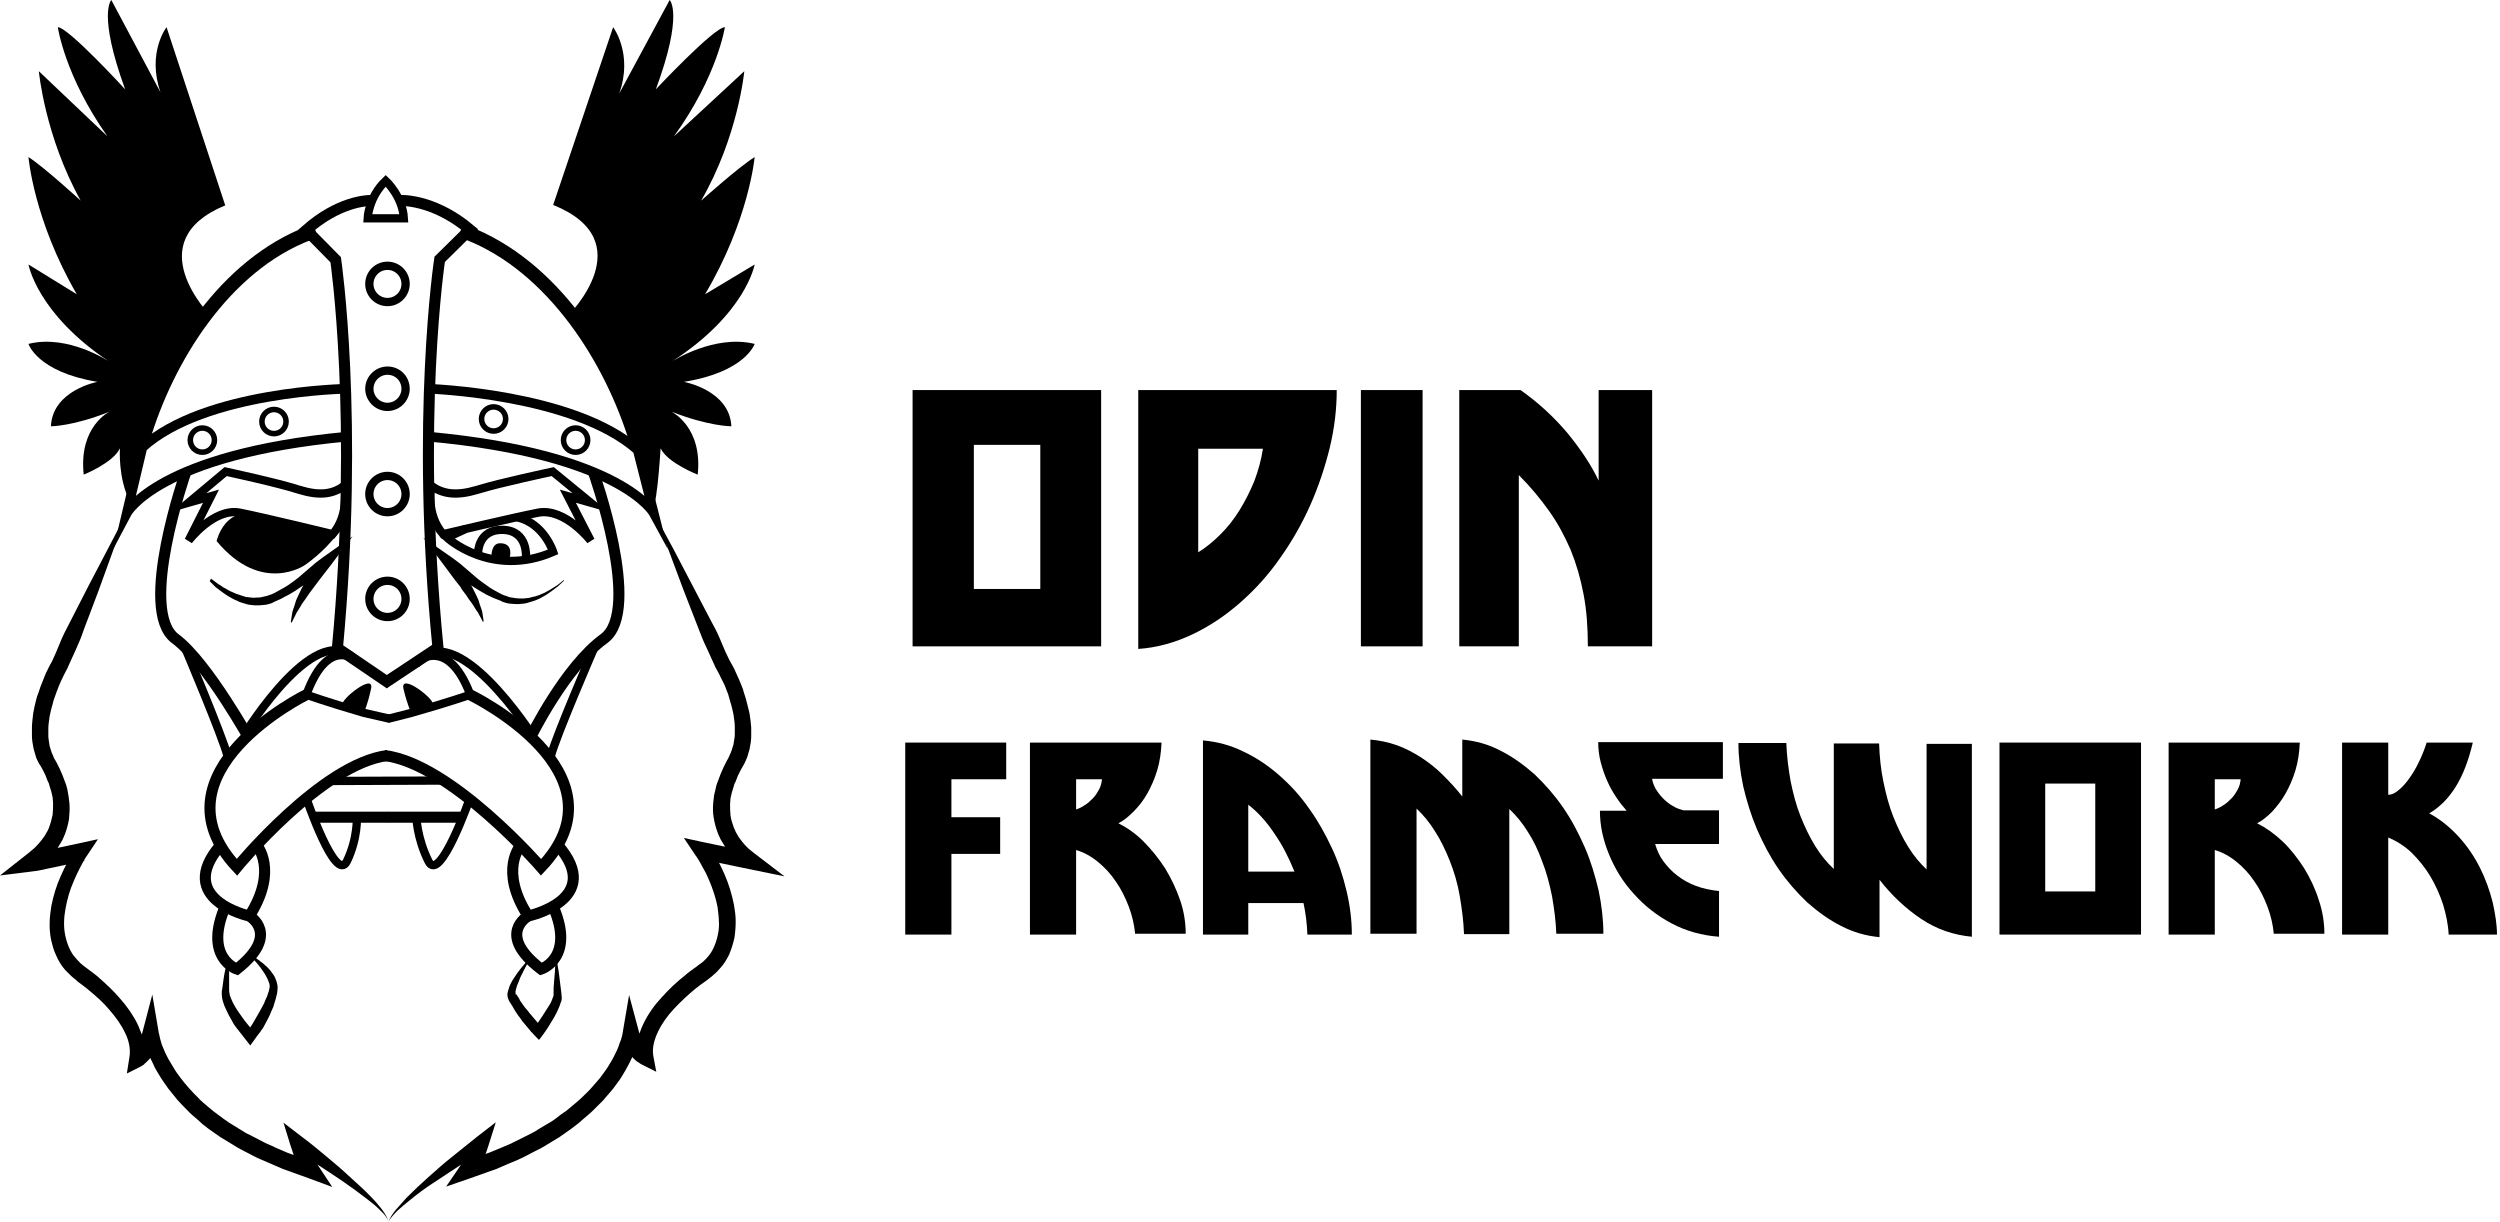 <?xml version="1.0" encoding="utf-8"?>
<!-- Generator: Adobe Illustrator 17.1.0, SVG Export Plug-In . SVG Version: 6.00 Build 0)  -->
<!DOCTYPE svg PUBLIC "-//W3C//DTD SVG 1.1//EN" "http://www.w3.org/Graphics/SVG/1.1/DTD/svg11.dtd">
<svg version="1.1" xmlns="http://www.w3.org/2000/svg" xmlns:xlink="http://www.w3.org/1999/xlink" x="0px" y="0px"
	 viewBox="0 0 579.4 283.2" enable-background="new 0 0 579.4 283.2" xml:space="preserve">
<g id="Camada_2" display="none">
	<rect x="0.3" y="-0.5" display="inline" width="579" height="284"/>
</g>
<g id="Layer_1">
	<path d="M48.8,73.2c0,0-17-17.2,3.4-25.6L38.6,6.3c0,0-4.6,5.9-1.4,15.1L25.8,0c0,0-3.2,3.1,3.2,20.7c0,0-13.2-14.4-15.6-14.4
		c0,0,1.6,11.3,11.5,25.3L9,16.5c0,0,1.4,15.1,9.7,30c0,0-8.5-7.8-12.1-10.1c0,0,1.2,14.6,11.2,31.8L6.6,61.3c0,0,2,11.4,18.7,22.5
		c0,0-9.5-6.4-18.7-4.1c0,0,2,6.5,16,8.8c0,0-10.4,1.9-10.8,10.3c0,0,5.2,0,13.6-3.4c0,0-7.2,3.4-6,14.6c0,0,6.8-2.7,8.4-6.1
		c0,0-0.5,6.9,2.3,12.3C30.1,116.2,37.2,82.3,48.8,73.2z"/>
	<g>
		<g>
			<path d="M71.3,52.4c-20.3,7.7-33.9,29.3-39.8,49.2c-0.6,2,2.5,2.8,3.1,0.9c5.5-18.7,18.6-39.7,37.5-46.9
				C74,54.8,73.2,51.7,71.3,52.4L71.3,52.4z"/>
		</g>
	</g>
	<path fill="none" stroke="#000000" stroke-width="2.243" stroke-miterlimit="10" d="M80.4,90.1c0,0-33,0.5-47.4,13.6l-3.6,15.2
		c0,0,7.2-13.6,51-17.7"/>
	<path fill="none" stroke="#000000" stroke-width="1.923" stroke-miterlimit="10" d="M56.7,170.1c0,0,17.5-28.5,26.2-16.4"/>
	<path fill="none" stroke="#000000" stroke-width="2.564" stroke-miterlimit="10" d="M43.1,109.3c0,0-11.3,32.1-2.5,38.7
		c7.6,5.6,17.9,24.7,16.6,22.1"/>
	<path fill="none" stroke="#000000" stroke-width="1.923" stroke-miterlimit="10" d="M43,150.4c0,0,8.5,20.1,9.7,24.7"/>
	<path fill="none" stroke="#000000" stroke-width="2.564" stroke-miterlimit="10" d="M59.5,195.9c0,0,5.1,5.7-1.7,16.4
		c0,0-17.5-3.8-6.7-16.4"/>
	<path fill="none" stroke="#000000" stroke-width="2.564" stroke-miterlimit="10" d="M57.8,212.3c0,0,7.4,4.2-2.9,12.3
		c0,0-7.8-2.6-2.7-14.5"/>
	<g>
		<path d="M57.9,221.2c0.8,0.4,1.5,0.9,2.2,1.4c0.3,0.3,0.7,0.5,1,0.8c0.3,0.3,0.7,0.6,1,0.9c0.3,0.3,0.6,0.7,0.9,1.1
			c0.3,0.4,0.6,0.8,0.8,1.3c0.2,0.5,0.4,1,0.5,1.7c0.1,0.3,0,0.7,0,1.1l-0.1,0.8c-0.1,0.4-0.2,0.8-0.3,1.2l-0.4,1.3
			c-0.1,0.5-0.3,0.9-0.5,1.3c-0.2,0.4-0.3,0.8-0.5,1.2c-0.4,0.8-0.8,1.6-1.2,2.3c-0.2,0.4-0.4,0.8-0.7,1.1c-0.2,0.4-0.5,0.7-0.8,1.1
			l-1.8,2.5l-1.8-2.3l-0.7-0.9l-0.7-0.9c-0.5-0.6-0.9-1.3-1.2-1.9c-0.4-0.7-0.8-1.4-1.1-2.1c-0.2-0.4-0.3-0.7-0.5-1.1
			c-0.1-0.4-0.3-0.8-0.4-1.2c-0.1-0.4-0.2-0.9-0.2-1.4l0-0.2l0-0.3l0-0.3l0.1-0.5c0.1-0.7,0.2-1.5,0.3-2.2c0.1-0.7,0.2-1.4,0.4-2.2
			c0.2-0.7,0.4-1.5,0.6-2.2l0.3,0l0,2.2c0,0.7,0,1.4,0,2.2l0,2.2c0,0.4,0,0.7,0.1,1.1c0,0.3,0.2,0.7,0.3,1c0.5,1.3,1.3,2.6,2.1,3.7
			c0.8,1.2,1.7,2.3,2.6,3.4l-0.4,0c0.5-0.7,0.9-1.4,1.3-2.1c0.4-0.7,0.8-1.4,1.2-2.1c0.2-0.4,0.4-0.7,0.6-1.1
			c0.2-0.4,0.4-0.7,0.5-1.1l0.5-1.1l0.4-1.2c0.1-0.4,0.2-0.8,0.2-1.1c0-0.4-0.1-0.8-0.3-1.2c-0.1-0.4-0.3-0.7-0.5-1.1
			c-0.2-0.4-0.4-0.7-0.6-1c-0.9-1.4-2-2.6-3.1-3.8L57.9,221.2z"/>
	</g>
	<path fill="none" stroke="#000000" stroke-width="1.923" stroke-miterlimit="10" d="M71,185c0,0,6.8,20,9.4,14.6
		c2.6-5.4,2.3-10.3,2.3-10.3"/>
	<path fill="none" stroke="#000000" stroke-width="1.923" stroke-miterlimit="10" d="M79.8,112.6c0,0,1.3,6.6-2.7,11.2
		c0,0-15.6-3.8-21.6-5c-6-1.1-11.8,6.5-11.8,6.5l5.2-10.3l-5.2,1.5l8.6-7.2c0,0,12.1,2.6,17,4.2C74.2,115,77.1,114.5,79.8,112.6z"/>
	<path d="M78.3,123.6c-3.3,4.5-7.7,7.4-7.7,7.4s-10,6.9-20.4-5.6c0,0,2-8.8,10.1-5.7"/>
	<g>
		<path d="M48.9,134.1l1.6,1.2l0.8,0.5c0.3,0.2,0.5,0.4,0.8,0.5c0.6,0.3,1.1,0.7,1.7,0.9l0.9,0.4l0.9,0.3c0.3,0.1,0.6,0.2,0.9,0.3
			c0.3,0.1,0.6,0.2,0.9,0.2c0.3,0,0.6,0.1,0.9,0.1c0.3,0,0.6,0.1,0.9,0c0.6,0,1.2,0,1.8-0.2c0.3-0.1,0.6-0.1,0.9-0.2
			c0.3-0.1,0.6-0.2,0.8-0.3l0,0l0.1,0c0.5-0.2,1.1-0.5,1.6-0.8c0.5-0.3,1.1-0.6,1.6-0.9c1.1-0.6,2-1.4,3-2.1l1.4-1.2l1.4-1.2
			l1.4-1.2c0.3-0.2,0.5-0.4,0.8-0.6l0.8-0.6l6.9-4.9l-5.2,6.9l-2.4,3.1l-1.2,1.6c-0.4,0.5-0.8,1.1-1.2,1.6c-0.4,0.5-0.7,1.1-1.1,1.6
			c-0.4,0.5-0.8,1.1-1.1,1.7l-0.5,0.8c-0.2,0.3-0.4,0.6-0.5,0.9c-0.3,0.6-0.6,1.2-0.9,1.8l-0.2-0.1c0.1-0.7,0.2-1.4,0.3-2
			c0.1-0.7,0.4-1.3,0.6-2c0.1-0.3,0.2-0.7,0.3-1l0.4-0.9c0.3-0.6,0.6-1.3,0.9-1.9c0.3-0.6,0.7-1.2,1-1.8c0.4-0.6,0.7-1.2,1.1-1.7
			c0.8-1.1,1.5-2.2,2.4-3.3l1.7,1.9l-1.5,0.9l-1.5,1.1l-1.5,1.1c0,0-0.2,0.1-0.1,0.1l-0.2,0.2l-0.4,0.3l-0.8,0.6
			c-1.1,0.8-2.2,1.5-3.3,2.1c-0.6,0.3-1.2,0.6-1.7,0.9c-0.6,0.3-1.2,0.5-1.8,0.8l0.1,0c-0.4,0.2-0.7,0.3-1.1,0.4
			c-0.4,0.1-0.7,0.2-1.1,0.2c-0.7,0.1-1.4,0.1-2.1,0.1c-0.4,0-0.7-0.1-1-0.1c-0.3,0-0.7-0.1-1-0.2c-0.3-0.1-0.7-0.2-1-0.3
			c-0.3-0.1-0.7-0.2-1-0.4l-0.9-0.4l-0.9-0.5c-0.6-0.3-1.1-0.7-1.7-1.1c-0.3-0.2-0.5-0.4-0.8-0.6l-0.8-0.6l-1.4-1.4L48.9,134.1z"/>
	</g>
	<circle fill="none" stroke="#000000" stroke-width="1.282" stroke-miterlimit="10" cx="63.5" cy="97.7" r="2.8"/>
	<circle fill="none" stroke="#000000" stroke-width="1.282" stroke-miterlimit="10" cx="46.9" cy="102" r="2.8"/>
	<g>
		<g>
			<g>
				<rect x="105.7" y="172.1" fill="none" width="575" height="45.9"/>
				<path d="M209.8,216.6v-44.5h23.4v8.5h-12.7v8.8h11.3v8.5h-11.3v18.7H209.8z"/>
				<path d="M263.1,216.6c-0.2-2.2-0.7-4.4-1.5-6.5c-0.8-2.1-1.8-4.1-3-5.8c-1.2-1.8-2.6-3.3-4.2-4.6c-1.6-1.3-3.3-2.2-5-2.7v19.6
					h-10.7v-44.5h30.5c-0.1,2.3-0.4,4.4-1,6.4c-0.6,2-1.4,3.8-2.3,5.4c-0.9,1.6-2,3-3.2,4.2s-2.3,2.1-3.5,2.7c2,1,4,2.4,5.8,4.2
					s3.5,3.9,5,6.2c1.4,2.3,2.6,4.8,3.5,7.4c0.9,2.6,1.3,5.3,1.3,7.8H263.1z M249.4,180.7v6.9c0.6-0.2,1.3-0.5,2-1
					c0.7-0.4,1.3-1,1.9-1.6c0.6-0.6,1-1.3,1.4-2c0.4-0.7,0.6-1.5,0.7-2.4H249.4z"/>
				<path d="M303,216.6c-0.1-2.6-0.4-5-0.9-7.3h-12.8v7.3h-10.5v-45c3.3,0.3,6.4,1.1,9.4,2.6c3,1.4,5.8,3.3,8.3,5.5
					c2.6,2.3,4.9,4.8,6.9,7.7c2.1,2.9,3.8,6,5.3,9.2s2.6,6.6,3.4,10c0.8,3.4,1.2,6.7,1.2,10H303z M300,202c-1.3-3.2-2.8-6.2-4.7-8.9
					c-1.8-2.7-3.8-4.9-6-6.6V202H300z"/>
				<path d="M360.7,216.6c-0.1-3-0.5-6-1-8.9c-0.6-2.9-1.3-5.6-2.3-8.1c-0.9-2.5-2-4.8-3.3-6.8c-1.3-2.1-2.7-3.8-4.3-5.3v29h-10.5
					c-0.1-3-0.5-6-1-8.9s-1.3-5.6-2.3-8.1c-1-2.5-2.1-4.8-3.4-6.8c-1.3-2.1-2.7-3.8-4.3-5.3v29h-10.7v-45c2.1,0.2,4.1,0.6,6.1,1.3
					c2,0.7,3.8,1.7,5.6,2.8c1.8,1.2,3.5,2.5,5.1,4.1s3.1,3.2,4.5,5v-13.2c3.1,0.3,6.1,1.1,8.9,2.6c2.8,1.4,5.4,3.3,7.9,5.5
					c2.4,2.3,4.6,4.8,6.6,7.7c2,2.9,3.6,6,5,9.2s2.4,6.6,3.2,10c0.7,3.4,1.1,6.7,1.1,10H360.7z"/>
				<path d="M398.4,217.1c-4-0.3-7.6-1.3-11-3.1c-3.4-1.8-6.3-4.1-8.7-6.8c-2.5-2.7-4.4-5.8-5.8-9.2c-1.4-3.4-2.1-6.7-2.1-10.1h6.2
					c-0.8-0.9-1.6-1.9-2.4-3.1c-0.8-1.2-1.5-2.4-2.1-3.8c-0.6-1.3-1.1-2.8-1.5-4.3c-0.4-1.5-0.6-3.1-0.6-4.7h28.9v8.5h-16.4
					c0.1,0.8,0.4,1.5,0.8,2.3c0.5,0.8,1,1.5,1.7,2.2c0.7,0.7,1.4,1.3,2.3,1.8c0.8,0.5,1.7,0.8,2.5,1h8.2v7.8h-14.8
					c0.4,1.4,1,2.8,1.9,4c0.9,1.2,1.9,2.3,3.2,3.3s2.7,1.8,4.3,2.4c1.6,0.6,3.4,1,5.4,1.2V217.1z"/>
				<path d="M457,217.1c-4.2-0.4-8.1-1.7-11.7-4.1c-3.6-2.4-6.8-5.4-9.7-9.1v13.3c-3.1-0.3-6-1.1-8.9-2.6c-2.8-1.4-5.4-3.3-7.9-5.5
					c-2.4-2.3-4.6-4.8-6.6-7.7c-2-2.9-3.6-6-5-9.2c-1.4-3.3-2.4-6.6-3.2-10c-0.7-3.4-1.1-6.7-1.1-10H414c0.1,3.1,0.5,6,1,8.9
					c0.6,2.9,1.3,5.6,2.3,8.1c1,2.5,2.1,4.8,3.4,6.9c1.3,2.1,2.7,3.8,4.3,5.3v-29.1h10.5c0.1,3.1,0.4,6,1,8.9
					c0.6,2.9,1.3,5.6,2.3,8.1c1,2.5,2.1,4.8,3.4,6.9c1.3,2.1,2.7,3.8,4.3,5.3v-29.1H457V217.1z"/>
				<path d="M463.4,216.6v-44.5h32.8v44.5H463.4z M485.6,181.6H474v25h11.6V181.6z"/>
				<path d="M527,216.6c-0.2-2.2-0.7-4.4-1.5-6.5c-0.8-2.1-1.8-4.1-3-5.8c-1.2-1.8-2.6-3.3-4.2-4.6c-1.6-1.3-3.3-2.2-5-2.7v19.6
					h-10.7v-44.5H533c-0.1,2.3-0.4,4.4-1,6.4c-0.6,2-1.4,3.8-2.3,5.4s-2,3-3.1,4.2c-1.2,1.2-2.3,2.1-3.5,2.7c2,1,4,2.4,5.9,4.2
					c1.9,1.8,3.5,3.9,5,6.2c1.4,2.3,2.6,4.8,3.4,7.4c0.9,2.6,1.3,5.3,1.3,7.8H527z M513.3,180.7v6.9c0.6-0.2,1.3-0.5,2-1
					c0.7-0.4,1.3-1,1.9-1.6c0.6-0.6,1-1.3,1.4-2c0.4-0.7,0.6-1.5,0.7-2.4H513.3z"/>
				<path d="M567.5,216.6c-0.1-2.3-0.6-4.7-1.3-7c-0.8-2.4-1.8-4.6-3-6.6c-1.2-2-2.7-3.8-4.3-5.4c-1.7-1.6-3.5-2.7-5.4-3.5v22.5
					h-10.7v-44.5h10.7v12.1c0.7,0,1.5-0.3,2.3-1c0.9-0.7,1.7-1.6,2.5-2.7c0.8-1.1,1.6-2.4,2.3-3.9c0.7-1.4,1.3-2.9,1.8-4.5h10.7
					c-1,4.2-2.3,7.6-4,10.3c-1.7,2.7-3.7,4.7-6.1,6.1c2.6,1.4,4.9,3.3,6.9,5.5c2,2.2,3.6,4.6,4.9,7.2c1.3,2.6,2.2,5.2,2.9,7.9
					c0.6,2.7,1,5.2,1,7.5H567.5z"/>
			</g>
			<g>
				<rect x="76.2" y="90.4" fill="none" width="442" height="82.4"/>
				<path d="M211.5,149.7V90.4h43.7v59.4H211.5z M241.1,103.1h-15.4v33.4h15.4V103.1z"/>
				<path d="M263.7,90.4h46.1c0,4.3-0.5,8.7-1.6,13.3c-1.1,4.5-2.6,9-4.5,13.3c-1.9,4.3-4.3,8.5-7,12.3c-2.7,3.9-5.8,7.3-9.2,10.3
					c-3.4,3-7.1,5.5-11.1,7.4s-8.2,3.1-12.6,3.4V90.4z M277.7,104v24c1.8-1.1,3.5-2.5,5.2-4.2c1.7-1.7,3.1-3.5,4.4-5.6
					c1.3-2.1,2.4-4.3,3.4-6.7c0.9-2.4,1.6-4.9,2-7.5H277.7z"/>
				<path d="M315.4,149.7V90.4h14.3v59.4H315.4z"/>
				<path d="M368,149.7c0-4.4-0.3-8.4-1-12c-0.7-3.7-1.7-7.1-3-10.3c-1.4-3.2-3-6.2-5-9c-2-2.8-4.3-5.6-7-8.3v39.7h-13.8V90.4h14.2
					c4.1,2.9,7.7,6.2,10.9,10c3.1,3.8,5.5,7.4,7.2,11v-21h12.4v59.4H368z"/>
			</g>
		</g>
		<path d="M150.8,116.2c1.2,6,2.3-12.3,2.3-12.3c1.6,3.4,8.6,6.1,8.6,6.1c1.2-11.1-6.1-14.6-6.1-14.6c8.6,3.4,13.9,3.4,13.9,3.4
			c-0.4-8.4-11-10.3-11-10.3c14.3-2.3,16.4-8.8,16.4-8.8c-9.4-2.3-19.2,4.1-19.2,4.1c17.2-11.1,19.2-22.5,19.2-22.5l-11.5,6.9
			c10.2-17.2,11.5-31.8,11.5-31.8c-3.7,2.3-12.4,10.1-12.4,10.1c8.6-14.9,10-30,10-30l-16.3,15.1c10.1-14,11.8-25.3,11.8-25.3
			c-2.5,0-16,14.4-16,14.4C158.5,3.1,155.2,0,155.2,0l-11.7,21.7c3.3-9.2-1.4-15.4-1.4-15.4l-13.9,41.2c20.9,8.4,3.5,25.6,3.5,25.6
			S144.8,87.1,150.8,116.2z"/>
		<path fill="none" stroke="#000000" stroke-width="2.564" stroke-miterlimit="10" d="M92.3,46.5c2.1-0.2,9.1,0.4,16.6,6.7l-7,6.9
			c0,0-5.6,36.7-0.4,90l-12.5,8.3"/>
		<g>
			<g>
				<path d="M107.8,55.5c19.1,7.4,32.5,28.5,38.2,47.4c0.6,2,3.7,1.1,3.1-0.9c-6.1-20.1-20-41.7-40.5-49.6
					C106.8,51.6,105.9,54.7,107.8,55.5L107.8,55.5z"/>
			</g>
		</g>
		<path fill="none" stroke="#000000" stroke-width="2.243" stroke-miterlimit="10" d="M99.3,90.1c0,0,33.8,1.1,48.5,14.2l3.7,14.6
			c0,0-7.4-13.6-52.2-17.7"/>
		<g>
			<path d="M151.5,118.8l4.6,8.5l4.5,8.6l4.5,8.6c0.8,1.4,1.5,2.9,2.1,4.4c0.6,1.5,1.3,3,2,4.4l-0.1-0.2c0.6,1,1.1,1.9,1.5,2.9
				c0.5,1,0.9,2,1.3,3c0.2,0.5,0.4,1,0.5,1.5c0.2,0.5,0.3,1,0.5,1.6c0.3,1,0.5,2.1,0.8,3.2c0.2,1.1,0.3,2.2,0.4,3.3
				c0,0.6,0,1.1,0,1.7c0,0.6,0,1.1-0.1,1.7c-0.1,0.6-0.2,1.1-0.3,1.7l-0.5,1.7c-0.2,0.6-0.5,1.1-0.7,1.6l-0.4,0.7l-0.4,0.7l-0.7,1.4
				l-0.5,1.3l-0.3,0.6l-0.2,0.7c-0.1,0.4-0.3,0.9-0.4,1.3l-0.3,1.3l-0.1,1.3c0,0.9,0,1.8,0.1,2.7c0.1,0.9,0.4,1.7,0.7,2.6
				c0.1,0.4,0.4,0.8,0.5,1.2c0.2,0.4,0.5,0.8,0.7,1.2c0.5,0.7,1.1,1.5,1.7,2.1c0.6,0.7,1.4,1.2,2.1,1.8l6.8,5.2l-8.3-1.7l-11.1-2.3
				l2-3c0.7,1.1,1.3,2.1,1.9,3.2c0.6,1.1,1.1,2.2,1.6,3.3c1,2.3,1.7,4.6,2.2,7.1c0.2,1.2,0.4,2.5,0.4,3.8c0,1.3-0.1,2.6-0.3,3.9
				c-0.3,1.3-0.7,2.6-1.2,3.8c-0.6,1.2-1.3,2.4-2.2,3.3c-0.4,0.5-0.9,1-1.4,1.4c-0.5,0.5-1,0.8-1.6,1.3c-0.9,0.6-1.8,1.3-2.7,2
				c-1.7,1.4-3.4,3-4.9,4.6c-1.5,1.6-2.8,3.4-3.7,5.3c-0.9,1.9-1.4,3.8-1.1,5.6l0.7,3.7l-3.4-1.7c-0.3-0.2-0.4-0.2-0.6-0.4
				c-0.2-0.1-0.3-0.2-0.5-0.3c-0.3-0.2-0.5-0.5-0.8-0.7c-0.2-0.3-0.4-0.5-0.6-0.8c-0.2-0.3-0.4-0.6-0.5-0.9
				c-0.2-0.3-0.3-0.6-0.4-0.9l-0.4-0.9c-0.1-0.3-0.2-0.6-0.3-0.9l-0.2-0.9l3.8-0.1c-0.1,0.7-0.3,1.3-0.4,1.8
				c-0.1,0.6-0.4,1.1-0.6,1.7c-0.4,1.1-0.9,2.1-1.4,3.1c-0.5,1-1.1,2-1.7,3c-0.6,1-1.3,1.8-2,2.8c-0.7,0.9-1.5,1.7-2.2,2.6
				c-0.8,0.8-1.6,1.6-2.4,2.4c-0.8,0.8-1.7,1.5-2.5,2.2c-0.4,0.4-0.8,0.7-1.3,1.1l-1.3,1c-0.9,0.6-1.8,1.3-2.7,1.9l-2.8,1.7
				c-0.9,0.6-1.9,1.1-2.9,1.6l-2.9,1.5c-1,0.5-2,0.9-3,1.3c-1,0.4-2,0.9-3,1.3l-6.2,2.2l-5.5,1.9l3.4-5l0.2-0.3
				c0.1-0.1,0.1-0.2,0.2-0.3l0.4-0.7c0.3-0.5,0.5-1,0.7-1.4c0.1-0.2,0.3-0.5,0.4-0.7l0.3-0.7l0.7-1.5l2.7,2c-4,2.5-8,5.1-11.9,7.7
				c-2,1.3-3.9,2.7-5.7,4.2c-0.9,0.7-1.8,1.5-2.7,2.3c-0.4,0.4-0.8,0.8-1.2,1.3c-0.4,0.5-0.8,0.9-0.9,1.5c0.1-0.6,0.4-1.1,0.7-1.6
				c0.3-0.5,0.7-1,1.1-1.5c0.8-0.9,1.6-1.8,2.4-2.7c1.7-1.7,3.4-3.3,5.2-4.9c1.8-1.6,3.6-3.2,5.5-4.7c1.9-1.5,3.7-3,5.6-4.5l4.4-3.4
				l-1.7,5.4l-0.6,1.8L112,268c-0.1,0.3-0.3,0.6-0.4,0.9c-0.1,0.3-0.3,0.6-0.4,0.9c-0.2,0.3-0.3,0.6-0.5,0.8l-0.5,0.8
				c-0.1,0.1-0.2,0.3-0.3,0.4l-0.3,0.4l-2.1-3l6-2.1c1-0.4,1.9-0.8,2.9-1.2c1-0.4,1.9-0.8,2.9-1.3l2.8-1.4c0.9-0.5,1.9-0.9,2.7-1.5
				l2.7-1.6c0.9-0.5,1.7-1.2,2.5-1.8l1.3-0.9c0.4-0.3,0.8-0.7,1.2-1c0.8-0.7,1.6-1.3,2.3-2c0.7-0.7,1.5-1.4,2.2-2.2l2-2.3
				c0.6-0.8,1.2-1.6,1.8-2.5c0.5-0.9,1.1-1.7,1.5-2.6c0.5-0.9,0.9-1.8,1.2-2.7c0.1-0.5,0.4-0.9,0.5-1.4c0.1-0.4,0.3-1,0.3-1.3
				l1.5-8.8l2.3,8.6l0.2,0.6c0.1,0.2,0.1,0.4,0.2,0.6l0.2,0.6c0.1,0.2,0.2,0.4,0.3,0.6c0.1,0.2,0.2,0.4,0.3,0.5
				c0.1,0.1,0.2,0.3,0.4,0.5c0.1,0.1,0.3,0.3,0.4,0.4c0.1,0,0.1,0.1,0.2,0.1c0,0,0.2,0.1,0.1,0.1l-2.7,2.1c-0.2-1.4-0.2-2.8,0.1-4.2
				c0.3-1.3,0.7-2.6,1.3-3.8c1.1-2.3,2.6-4.4,4.3-6.2c1.6-1.8,3.4-3.5,5.3-5c0.9-0.8,1.9-1.5,2.9-2.2c0.3-0.3,0.8-0.6,1.2-0.9
				c0.4-0.4,0.8-0.7,1.1-1.1c0.7-0.7,1.2-1.6,1.6-2.5c0.4-0.9,0.7-1.9,0.9-2.9c0.2-1,0.3-2,0.2-3.1c0-1.1-0.2-2.1-0.3-3.2
				c-0.4-2.1-1.1-4.2-2-6.3c-0.4-1-0.9-2-1.5-3c-0.5-1-1.1-2-1.7-2.8l-2.6-3.9l4.6,1l11.1,2.3l-1.5,3.4c-0.9-0.7-1.8-1.4-2.6-2.2
				c-0.8-0.8-1.5-1.7-2.2-2.7c-0.3-0.5-0.6-1-0.9-1.5c-0.2-0.5-0.5-1-0.7-1.6c-0.4-1.1-0.7-2.2-0.9-3.4c-0.2-1.2-0.2-2.3-0.1-3.5
				l0.2-1.7l0.4-1.7c0.1-0.6,0.3-1.1,0.5-1.6l0.3-0.8l0.3-0.8l0.7-1.6l0.7-1.4l0.4-0.7l0.1-0.2l0-0.1l0.1-0.1l0.1-0.3
				c0.2-0.4,0.4-0.8,0.5-1.2l0.4-1.3c0.1-0.4,0.1-0.9,0.2-1.3c0.1-0.4,0.1-0.9,0.1-1.4c0-0.5,0-0.9,0-1.4c0-0.9-0.2-1.9-0.3-2.8
				c-0.2-0.9-0.4-1.9-0.7-2.8c-0.1-0.5-0.3-0.9-0.4-1.4c-0.1-0.5-0.3-0.9-0.5-1.4c-0.3-0.9-0.7-1.8-1.2-2.7
				c-0.4-0.9-0.9-1.8-1.3-2.5l-0.1-0.1l0-0.1c-0.7-1.5-1.3-2.9-2-4.4c-0.7-1.4-1.3-2.9-1.9-4.5l-3.5-9l-3.4-9.1L151.5,118.8z"/>
		</g>
		<path fill="none" stroke="#000000" stroke-width="1.923" stroke-miterlimit="10" d="M95.8,154c0,0,7.6-7.7,13.2,7
			c0,0-4.8,1.7-13.6,4.2l-5.5,1.4"/>
		<path fill="none" stroke="#000000" stroke-width="1.923" stroke-miterlimit="10" d="M123.6,170.7c0,0-18.3-28.8-27.2-16.7"/>
		<path fill="none" stroke="#000000" stroke-width="2.564" stroke-miterlimit="10" d="M137.5,109.3c0,0,11.5,32.1,2.5,38.7
			c-9,6.5-17,22.8-17,22.8"/>
		<path fill="none" stroke="#000000" stroke-width="1.923" stroke-miterlimit="10" d="M137.6,150.4c0,0-8.7,20.1-9.9,24.7"/>
		<path fill="none" stroke="#000000" stroke-width="2.564" stroke-miterlimit="10" d="M108.9,161c0,0,37.4,18,16.5,40
			c0,0-20.8-24-36.3-25.9"/>
		<path fill="none" stroke="#000000" stroke-width="2.564" stroke-miterlimit="10" d="M120.7,195.9c0,0-5.2,5.7,1.7,16.4
			c0,0,17.9-3.8,6.9-16.4"/>
		<path fill="none" stroke="#000000" stroke-width="2.564" stroke-miterlimit="10" d="M122.4,212.3c0,0-7.6,4.2,3,12.3
			c0,0,8-2.6,2.8-14.5"/>
		<path fill="none" stroke="#000000" stroke-width="2.564" stroke-miterlimit="10" d="M89.7,179.3"/>
		<path fill="none" stroke="#000000" stroke-width="1.923" stroke-miterlimit="10" d="M108.9,185c0,0-7,20-9.6,14.6
			c-2.7-5.4-2.8-10.3-2.8-10.3"/>
		<path fill="none" stroke="#000000" stroke-width="2.564" stroke-miterlimit="10" d="M107.3,189.4c0,0-12.1,0-17.6,0"/>
		<path fill="none" stroke="#000000" stroke-width="1.923" stroke-miterlimit="10" d="M99.9,112.6c0,0-1.3,6.6,2.8,11.2
			c0,0,16-3.8,22.1-5c6.2-1.1,12.1,6.5,12.1,6.5l-5.3-10.3l5.3,1.5l-8.8-7.2c0,0-12.3,2.6-17.4,4.2
			C105.7,115,102.7,114.5,99.9,112.6z"/>
		<path fill="none" stroke="#000000" stroke-width="1.923" stroke-miterlimit="10" d="M107.9,122.6l-4.3,2c0,0,10.3,9.5,24.6,3.3
			c0,0-2.1-6.6-8.3-8"/>
		<path fill="none" stroke="#000000" stroke-width="1.923" stroke-miterlimit="10" d="M110.8,128.1c0,0,0-5.5,5.8-5.3
			c5.9,0.2,5.3,6.5,5.3,6.5"/>
		<path d="M95.3,165.2c0,0,4.4-0.7,5-1.9c0.6-1.2-7.6-7.5-6.8-3.7C94.4,163.4,95.3,165.2,95.3,165.2z"/>
		<path d="M113.9,128.9c0,0-0.1-3,2-3c3.3,0,2.2,3.4,2.2,3.4"/>
		<path fill="none" stroke="#000000" stroke-width="1.923" stroke-miterlimit="10" d="M89.8,50.6h-4.6c0,0,0.2-4.9,4.2-8.7
			c0,0,3.9,3.6,4.2,8.7H89.8z"/>
		<path fill="none" stroke="#000000" stroke-width="2.564" stroke-miterlimit="10" d="M86.8,46.5c-2-0.2-8.5,0.4-15.8,6.8l6.8,6.9
			c0,0,5.4,36.7,0.4,90l12.2,8.3"/>
		<g>
			<path d="M29.4,118.8l-3.3,9.1l-3.3,9.1l-3.4,9c-0.5,1.5-1.1,3-1.8,4.5c-0.7,1.5-1.3,2.9-2,4.4l0,0.1l-0.1,0.1
				c-0.4,0.8-0.9,1.7-1.3,2.6c-0.4,0.9-0.8,1.8-1.1,2.7c-0.2,0.5-0.3,0.9-0.5,1.4c-0.2,0.5-0.3,0.9-0.4,1.4
				c-0.3,0.9-0.5,1.9-0.7,2.8c-0.1,0.9-0.3,1.9-0.3,2.8l0,0.7l0,0.7c0,0.5,0,0.9,0.1,1.4l0.2,1.3l0.4,1.3c0.1,0.4,0.4,0.8,0.5,1.2
				l0.1,0.3l0.1,0.1l0,0.1l0,0l0.1,0.1l0.4,0.7l0.7,1.4l0.7,1.6l0.3,0.8l0.3,0.8c0.2,0.5,0.4,1.1,0.5,1.6l0.3,1.7
				c0.1,0.6,0.1,1.1,0.2,1.7c0.1,1.1,0,2.3-0.1,3.5c-0.2,1.2-0.5,2.3-0.9,3.4c-0.2,0.6-0.5,1.1-0.7,1.6c-0.3,0.5-0.6,1-0.9,1.5
				c-0.6,1-1.3,1.9-2.1,2.7c-0.8,0.8-1.7,1.6-2.6,2.2l-1.5-3.4l10.8-2.3l4.6-1l-2.6,3.9c-0.6,0.8-1.1,1.9-1.6,2.8c-0.5,1-1,2-1.4,3
				c-0.9,2-1.5,4.1-1.9,6.3c-0.4,2.1-0.5,4.2-0.1,6.2c0.2,1,0.5,2,0.9,2.9c0.4,0.9,0.9,1.8,1.6,2.5c0.3,0.4,0.7,0.7,1,1.1
				c0.2,0.2,0.4,0.3,0.6,0.5l0.5,0.4c1,0.7,2,1.5,2.9,2.2c1.8,1.6,3.6,3.2,5.2,5.1c1.6,1.8,3.1,3.9,4.2,6.2c0.5,1.2,1,2.4,1.3,3.7
				c0.3,1.3,0.3,2.7,0.1,4.1l-2.7-2.1c-0.1,0,0,0,0.1-0.1c0.1,0,0.1-0.1,0.2-0.1c0.1-0.1,0.2-0.3,0.4-0.4c0.1-0.1,0.2-0.3,0.4-0.5
				c0.1-0.1,0.2-0.3,0.3-0.5c0.1-0.2,0.2-0.4,0.3-0.6l0.2-0.6c0.1-0.2,0.1-0.4,0.2-0.6l0.2-0.6l2.3-8.8l1.5,8.9
				c0.1,0.3,0.2,0.8,0.3,1.3c0.1,0.5,0.3,0.9,0.4,1.4c0.4,0.9,0.7,1.8,1.2,2.7c0.4,0.9,1,1.7,1.5,2.6c0.5,0.9,1.1,1.7,1.7,2.5
				c0.6,0.8,1.3,1.6,1.9,2.3c0.7,0.8,1.4,1.5,2.1,2.2c0.7,0.8,1.5,1.4,2.3,2.1l1.2,1l1.2,0.9c0.8,0.6,1.6,1.2,2.5,1.8l2.6,1.6
				c0.9,0.6,1.8,1.1,2.7,1.5l2.7,1.4c0.9,0.5,1.9,0.8,2.8,1.3l2.8,1.2l5.9,2.1l-2.1,3l-0.3-0.4c-0.1-0.2-0.2-0.3-0.3-0.4l-0.5-0.8
				c-0.3-0.6-0.6-1.1-0.8-1.7c-0.1-0.3-0.3-0.6-0.4-0.9l-0.3-0.9l-0.6-1.8l-1.6-5.2l4.3,3.3c1.9,1.4,3.7,2.9,5.5,4.4
				c1.8,1.5,3.6,3,5.3,4.6c1.7,1.6,3.5,3.1,5.1,4.8c0.8,0.8,1.6,1.7,2.3,2.6c0.4,0.5,0.7,0.9,1,1.4c0.3,0.5,0.6,1,0.7,1.6
				c-0.2-0.6-0.5-1-0.9-1.5c-0.4-0.4-0.8-0.8-1.2-1.2c-0.8-0.8-1.7-1.5-2.6-2.2c-1.8-1.4-3.7-2.8-5.6-4.1c-3.8-2.6-7.7-5.1-11.6-7.5
				l2.7-1.9l0.7,1.5l0.3,0.7c0.1,0.2,0.3,0.5,0.4,0.7l0.4,0.7c0.1,0.2,0.2,0.5,0.4,0.7l0.4,0.7c0.1,0.1,0.1,0.2,0.2,0.3l0.2,0.3
				l3.3,5l-5.4-2l-6.1-2.2l-3-1.3c-1-0.4-2-0.9-3-1.3l-2.9-1.5c-1-0.5-1.9-1-2.8-1.6l-2.8-1.7c-0.9-0.6-1.8-1.3-2.7-1.9l-1.3-1
				l-1.2-1.1c-0.8-0.7-1.7-1.4-2.4-2.2c-0.8-0.8-1.6-1.6-2.3-2.4c-0.7-0.9-1.4-1.7-2.1-2.6c-0.6-0.9-1.3-1.8-1.9-2.8
				c-0.6-1-1.2-1.9-1.6-2.9c-0.5-1-1-2.1-1.4-3.1c-0.2-0.6-0.4-1.1-0.5-1.6c-0.2-0.6-0.3-1.1-0.4-1.8l3.8,0.1l-0.2,0.9
				c-0.1,0.3-0.1,0.6-0.3,0.9l-0.4,0.9c-0.1,0.3-0.3,0.6-0.4,0.9c-0.2,0.3-0.3,0.6-0.5,0.9c-0.2,0.3-0.4,0.6-0.6,0.8
				c-0.3,0.3-0.5,0.5-0.8,0.8c-0.1,0.1-0.3,0.2-0.4,0.4c-0.2,0.1-0.3,0.2-0.6,0.4l-3.4,1.7l0.6-3.8c0.3-1.8-0.1-3.8-1-5.6
				c-0.9-1.9-2.2-3.7-3.6-5.3c-1.4-1.7-3.1-3.2-4.8-4.6c-0.8-0.7-1.8-1.4-2.6-2l-0.1-0.1l0,0l-0.1-0.1l-0.2-0.2l-0.4-0.3
				c-0.2-0.2-0.5-0.4-0.7-0.6c-0.5-0.5-0.9-0.9-1.4-1.4c-0.9-1-1.6-2.2-2.1-3.4c-0.6-1.2-0.9-2.5-1.2-3.8c-0.5-2.6-0.3-5.2,0.1-7.6
				c0.5-2.5,1.2-4.8,2.2-7c0.5-1.1,1-2.2,1.6-3.3c0.6-1.1,1.1-2.1,1.9-3.2l2,3l-10.8,2.3L0,202.9l6.6-5.2c0.7-0.6,1.4-1.1,2-1.8
				c0.6-0.6,1.2-1.4,1.7-2.1c0.2-0.4,0.5-0.8,0.7-1.2c0.2-0.4,0.4-0.8,0.5-1.2c0.3-0.8,0.5-1.7,0.7-2.6c0.1-0.9,0.1-1.8,0.1-2.7
				l-0.1-1.3l-0.3-1.3c-0.1-0.4-0.3-0.9-0.4-1.3l-0.2-0.7l-0.3-0.6l-0.5-1.3l-0.7-1.4l-0.4-0.7L9,176.9c-0.2-0.5-0.6-1.1-0.7-1.6
				l-0.5-1.7c-0.1-0.6-0.2-1.1-0.3-1.7c-0.1-0.6-0.1-1.1-0.1-1.7l0-0.8l0-0.8c0-1.1,0.2-2.2,0.3-3.3c0.2-1.1,0.4-2.1,0.7-3.2
				c0.1-0.5,0.3-1,0.5-1.5c0.2-0.5,0.3-1,0.5-1.5c0.4-1,0.8-2,1.2-3c0.5-1,0.9-1.9,1.5-2.9l-0.1,0.2c0.7-1.5,1.3-2.9,1.9-4.4
				c0.6-1.5,1.3-2.9,2.1-4.4l4.4-8.6l4.5-8.6L29.4,118.8z"/>
		</g>
		<path fill="none" stroke="#000000" stroke-width="1.923" stroke-miterlimit="10" d="M83.4,153.7c0,0-7-7.4-12.4,7.3
			c0,0,4.7,1.7,13.3,4.2l6.1,1.4"/>
		<path fill="none" stroke="#000000" stroke-width="2.564" stroke-miterlimit="10" d="M71,161c0,0-36.6,18-16.1,40
			c0,0,19.7-24,34.9-25.9"/>
		<line fill="none" stroke="#000000" stroke-width="1.923" stroke-miterlimit="10" x1="102.8" y1="180.9" x2="76.4" y2="181"/>
		<path fill="none" stroke="#000000" stroke-width="2.564" stroke-miterlimit="10" d="M72.6,189.4c0,0,11.9,0,17.2,0"/>
		<path d="M84.3,165.2c0,0-4.3-0.7-4.9-1.9c-0.6-1.1,7.4-7.5,6.6-3.7C85.2,163.4,84.3,165.2,84.3,165.2z"/>
		<g>
			<path d="M130.7,134.6l-1.4,1.3l-0.8,0.6c-0.3,0.2-0.5,0.4-0.8,0.6c-0.6,0.4-1.1,0.8-1.7,1.1l-0.9,0.5l-0.9,0.4
				c-0.3,0.1-0.6,0.2-0.9,0.3c-0.3,0.1-0.6,0.2-1,0.3c-0.3,0.1-0.7,0.2-1,0.2c-0.3,0-0.7,0.1-1,0.1c-0.7,0-1.4,0-2.1-0.1
				c-0.3,0-0.7-0.1-1-0.2c-0.4-0.1-0.7-0.2-1.1-0.4l0.1,0c-0.6-0.2-1.2-0.5-1.8-0.7c-0.6-0.3-1.1-0.5-1.7-0.8
				c-1.1-0.6-2.2-1.3-3.3-2l-0.8-0.6l-0.4-0.3l-0.2-0.1c0,0-0.1-0.1-0.1-0.1l-1.5-1.1l-1.5-1.1l-1.4-0.9l1.7-1.9
				c0.9,1,1.6,2.1,2.4,3.2c0.7,1.1,1.4,2.3,2,3.5c0.3,0.6,0.6,1.2,0.9,1.8l0.4,0.9c0.1,0.3,0.2,0.6,0.3,1c0.2,0.6,0.5,1.3,0.6,1.9
				c0.1,0.7,0.2,1.3,0.3,2l-0.2,0.1c-0.3-0.6-0.6-1.2-0.9-1.7c-0.1-0.3-0.3-0.6-0.5-0.8l-0.5-0.8c-0.3-0.5-0.7-1.1-1.1-1.6
				c-0.4-0.5-0.7-1.1-1.1-1.6c-0.4-0.5-0.8-1-1.1-1.6l-1.2-1.5l-2.3-3.1l-5.1-6.8l6.9,4.8c0.5,0.4,1.1,0.8,1.6,1.2l1.4,1.2l1.4,1.2
				l0.7,0.6l0.7,0.6c0.9,0.7,1.9,1.4,2.9,2.1c0.5,0.3,1,0.6,1.6,0.9c0.5,0.3,1.1,0.6,1.6,0.8l0.1,0l0,0c0.2,0.1,0.5,0.2,0.8,0.3
				c0.3,0.1,0.6,0.2,0.9,0.2c0.6,0.1,1.2,0.2,1.8,0.2c0.3,0,0.6,0,0.9,0c0.3,0,0.6-0.1,0.9-0.1c0.3,0,0.6-0.1,0.9-0.2
				c0.3-0.1,0.6-0.1,0.9-0.2l0.9-0.3l0.9-0.4c0.6-0.2,1.1-0.6,1.7-0.9c0.3-0.2,0.5-0.3,0.8-0.5l0.8-0.5l1.5-1.2L130.7,134.6z"/>
		</g>
		<g>
			<path d="M122.7,222.4c-0.4,0.8-0.9,1.7-1.3,2.5l-0.6,1.2c-0.2,0.4-0.4,0.8-0.5,1.2c-0.2,0.4-0.3,0.8-0.5,1.2
				c-0.1,0.4-0.2,0.8-0.3,1.1c0,0.2-0.1,0.3,0,0.5c0,0.1,0,0.1,0,0.2c0,0,0,0.1,0,0.1c0,0.1,0.1,0.1,0.1,0.1l0,0l0,0v0l0,0
				c-0.1-0.2,0,0,0-0.1l0,0l0.1,0.1l0.2,0.3c0.3,0.4,0.5,0.8,0.7,1.2l0.7,1c0.2,0.3,0.5,0.7,0.8,1c0.3,0.3,0.5,0.7,0.8,1
				c0.6,0.7,1.1,1.3,1.7,2l1.8,1.9l-3.4,0.3l0.7-0.9l0.7-0.9l1.3-1.9c0.4-0.6,0.8-1.3,1.2-1.9c0.4-0.6,0.8-1.2,1-1.8
				c0.1-0.3,0.2-0.6,0.3-0.8c0-0.1,0.1-0.2,0.1-0.3l0-0.6c0-0.8,0-1.6,0.1-2.4l0.2-2.4c0-0.8,0.1-1.6,0.2-2.4l0.3,0l0.4,2.4
				c0.1,0.8,0.2,1.6,0.3,2.4l0.3,2.4c0,0.4,0.1,0.8,0.1,1.2c0,0.4-0.1,0.8-0.3,1.2c-0.2,0.8-0.6,1.5-0.9,2.2
				c-0.4,0.7-0.7,1.4-1.2,2.1c-0.8,1.4-1.7,2.7-2.7,4l-0.2,0.2l-0.2-0.2c-1.3-1.3-2.5-2.7-3.7-4.2c-0.3-0.4-0.5-0.8-0.8-1.1
				c-0.3-0.4-0.5-0.8-0.8-1.2l-0.7-1.2L118,232c-0.2-0.4-0.4-0.9-0.4-1.4c0-0.2,0-0.5,0.1-0.7c0-0.2,0.1-0.5,0.2-0.7
				c0.1-0.5,0.3-0.9,0.5-1.3c0.2-0.4,0.4-0.8,0.7-1.2c1-1.6,2.2-3,3.4-4.4L122.7,222.4z"/>
		</g>
		<circle fill="none" stroke="#000000" stroke-width="1.923" stroke-miterlimit="10" cx="89.8" cy="65.8" r="4.2"/>
		<path fill="none" stroke="#000000" stroke-width="1.923" stroke-miterlimit="10" d="M94,90.1c0,2.3-1.9,4.2-4.2,4.2
			c-2.3,0-4.2-1.9-4.2-4.2s1.9-4.2,4.2-4.2C92.2,85.9,94,87.8,94,90.1z"/>
		<circle fill="none" stroke="#000000" stroke-width="1.923" stroke-miterlimit="10" cx="89.8" cy="114.5" r="4.2"/>
		<circle fill="none" stroke="#000000" stroke-width="1.923" stroke-miterlimit="10" cx="89.8" cy="138.8" r="4.2"/>
		<circle fill="none" stroke="#000000" stroke-width="1.282" stroke-miterlimit="10" cx="114.4" cy="97.1" r="2.8"/>
		<circle fill="none" stroke="#000000" stroke-width="1.282" stroke-miterlimit="10" cx="133.4" cy="102" r="2.8"/>
	</g>
	<g>
	</g>
	<g>
	</g>
	<g>
	</g>
	<g>
	</g>
	<g>
	</g>
	<g>
	</g>
	<g>
	</g>
	<g>
	</g>
	<g>
	</g>
	<g>
	</g>
	<g>
	</g>
	<g>
	</g>
	<g>
	</g>
	<g>
	</g>
	<g>
	</g>
</g>
</svg>

